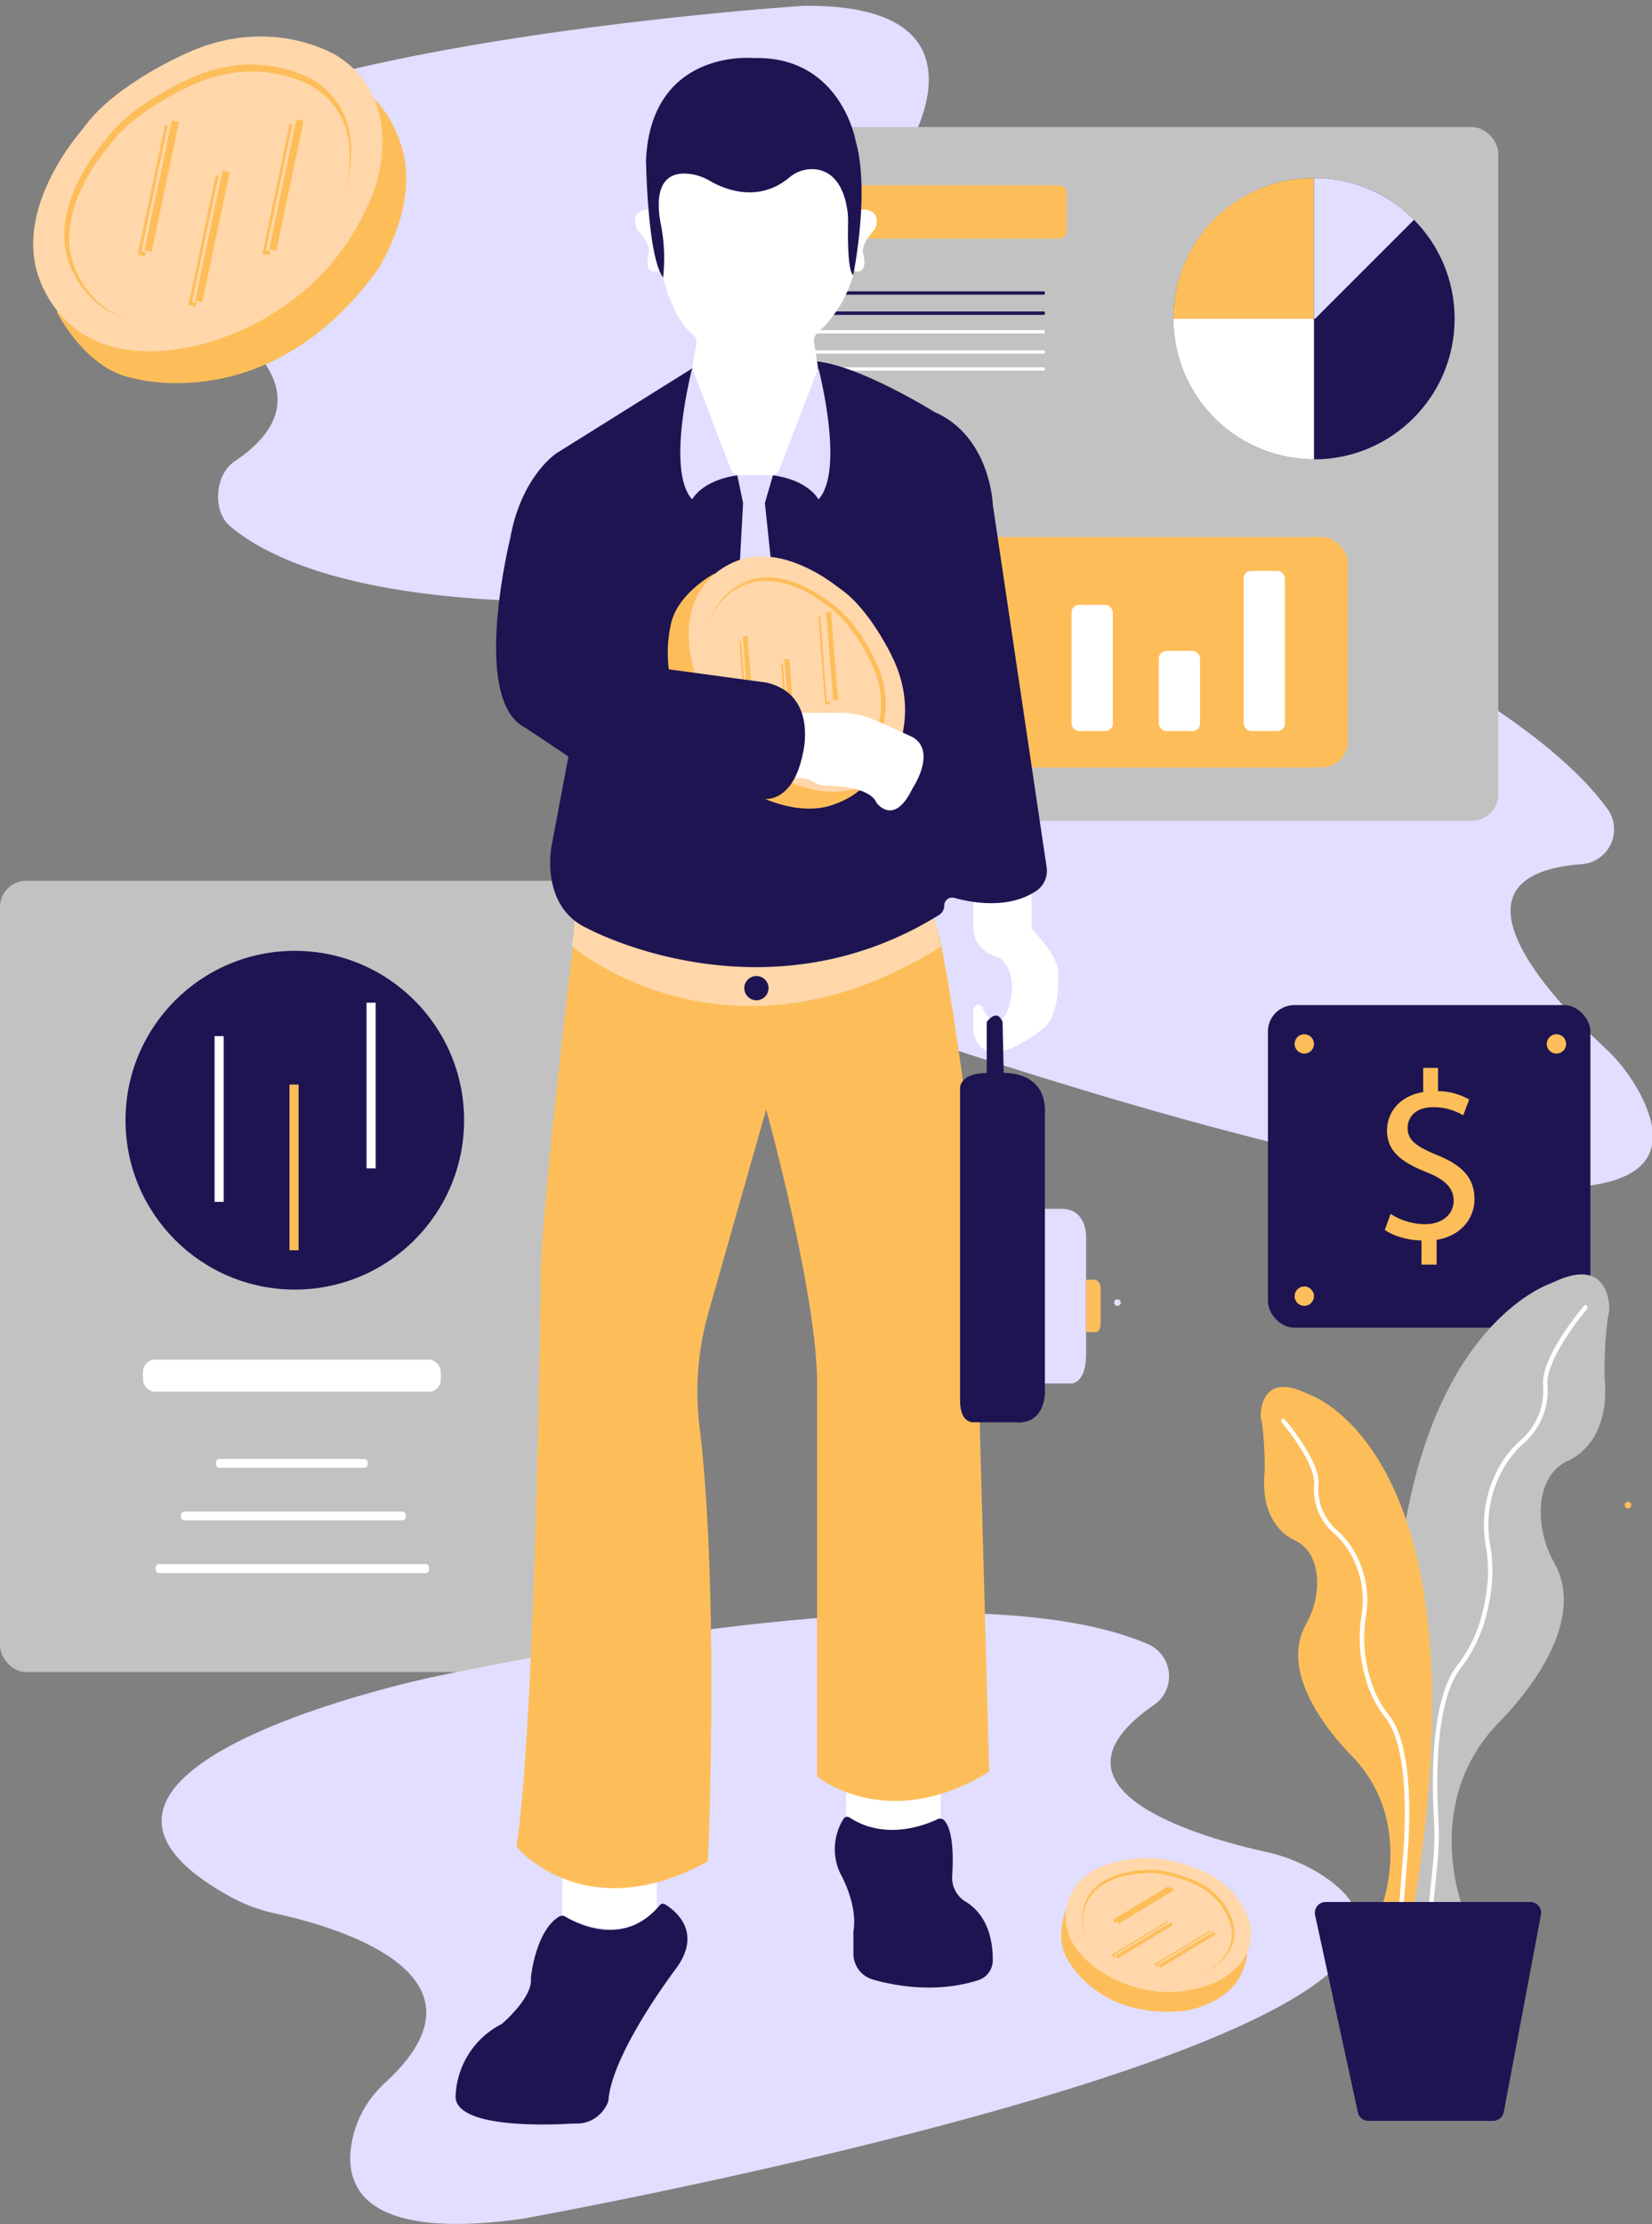 <svg xmlns="http://www.w3.org/2000/svg" viewBox="0 0 752 1012"><rect x="0" y="0" width="752" height="1012" fill="#808080" stroke="none"/><defs><style>.cls-1{fill:#fdbe5a;}.cls-2{fill:#e1deff;}.cls-3{fill:#fff;}.cls-4{fill:#c2c2c2;}.cls-5{fill:#1e1452;}.cls-6{fill:#ffd7aa;}.cls-7{fill:none;stroke:#fff;stroke-linecap:round;stroke-linejoin:round;stroke-width:2px;}</style></defs><title>visuels-02</title><g id="Calque_1" data-name="Calque 1"><path class="cls-1" d="M741.05,686.29a1.5,1.5,0,0,0,0-3,1.5,1.5,0,0,0,0,3Z"/></g><g id="Calque_2" data-name="Calque 2"><path class="cls-2" d="M720.14,393.16a15.86,15.86,0,0,0,11.6-25.09c-21.52-29.77-87.48-83.95-288.53-151.49,0,0-192.79-64.55-129.95,40.07A75.52,75.52,0,0,0,327,273.32c20.46,18.79,75.53,76.17,4.21,91.63a48.41,48.41,0,0,0-23.58,12.35c-15.07,14.59-27.12,42.35,46.22,72.58,0,0,452.12,165.86,393.24,48.78A79,79,0,0,0,730,476.23C709,456.81,651.9,398.27,720.14,393.16Z"/><path class="cls-3" d="M469.57,404.89v17.66s13.25,13.24,12.14,21c0,0,1.11,17.66-6.62,24.28,0,0-13.24,11-23.18,11,0,0-6.62,0-8.82-8.82V459s2.2-4.41,4.41,0c0,0,5.52,12.14,11,1.1,0,0,6.62-15.45-3.31-24.28,0,0-12.14-2.2-12.14-14.34V406Z"/><path class="cls-2" d="M106.77,209.94c-9,6-10.13,22.6-2.11,29.4,23.86,20.26,87.32,46,255.21,29,0,0,160.93-16.58,86.62-93.1a53.09,53.09,0,0,0-14.62-10.65c-20.2-9.94-76.35-43.37-27.11-88.06a54.52,54.52,0,0,0,14.39-21.87c7.45-20.54,9.19-52.73-53.51-52,0,0-381.21,24.67-306.59,115A57.26,57.26,0,0,0,77.7,132.6C98.45,142.94,156.42,176.67,106.77,209.94Z"/><rect class="cls-4" x="338.8" y="57.82" width="343.21" height="315.62" rx="12"/><rect class="cls-1" x="440.33" y="244.32" width="173.26" height="104.84" rx="12"/><rect class="cls-3" x="566.14" y="259.77" width="18.76" height="72.84" rx="3.38"/><rect class="cls-3" x="527.51" y="296.19" width="18.76" height="36.42" rx="3.37"/><rect class="cls-3" x="487.78" y="275.22" width="18.76" height="57.39" rx="3.38"/><rect class="cls-1" x="413.29" y="36.3" width="24.28" height="120.29" rx="3.38" transform="translate(328.98 521.87) rotate(-90)"/><rect class="cls-5" x="341.03" y="132.55" width="134.61" height="1.53" rx="0.5"/><rect class="cls-5" x="341.03" y="141.72" width="134.61" height="1.53" rx="0.5"/><rect class="cls-3" x="341.03" y="150.2" width="134.61" height="1.53" rx="0.5"/><rect class="cls-3" x="341.03" y="159.38" width="134.61" height="1.53" rx="0.5"/><rect class="cls-3" x="341.03" y="167.11" width="134.61" height="1.53" rx="0.5"/><circle class="cls-5" cx="598.14" cy="145" r="64.01"/><path class="cls-3" d="M534.13,145a64,64,0,0,0,64,64V145Z"/><path class="cls-1" d="M598.14,145V81h-.39a63.81,63.81,0,0,0-63.62,64Z"/><rect class="cls-4" y="400.72" width="267.07" height="360.07" rx="12"/><circle class="cls-5" cx="134.2" cy="509.68" r="77.06"/><rect class="cls-3" x="65.11" y="618.63" width="135.53" height="14.62" rx="5.5"/><rect class="cls-3" x="98.32" y="663.8" width="69.09" height="3.99" rx="1.5"/><rect class="cls-3" x="82.38" y="687.72" width="102.31" height="3.99" rx="1.5"/><rect class="cls-3" x="70.87" y="711.64" width="124.46" height="4.1" rx="1.5"/><rect class="cls-1" x="131.76" y="493.47" width="4.15" height="75.39"/><rect class="cls-3" x="97.67" y="471.43" width="4.15" height="75.39"/><rect class="cls-3" x="166.85" y="456.21" width="4.15" height="75.39"/><path class="cls-2" d="M525.37,775.69a15.87,15.87,0,0,0-2.64-27.53c-33.6-14.83-117.89-28.32-325.55,14.83,0,0-199,41.58-92,100.19a75.32,75.32,0,0,0,20.26,7.45c27.15,5.9,103.65,27.64,49.88,77a48.52,48.52,0,0,0-14.12,22.57c-5.65,20.2-2,50.24,76.53,39.33,0,0,474-85,364.11-156.34a79.08,79.08,0,0,0-26.1-10.73C547.88,836.26,469,814.54,525.37,775.69Z"/><path class="cls-3" d="M385.15,810.46v17.66s22.07,14.34,43,0V810.46Z"/><path class="cls-3" d="M256,853.5v17.66s22.07,14.34,43,0V853.5Z"/><path class="cls-5" d="M384,827.51a26,26,0,0,0-3.24,20,23.32,23.32,0,0,0,2.18,5.68c2.28,4.36,7.26,15.34,5.54,25.65v10.06a12.22,12.22,0,0,0,8.89,11.77c10.51,3,29,6.29,47.88.31a9.51,9.51,0,0,0,6.67-9c.06-7.79-1.68-20.35-12.48-26.82a12.66,12.66,0,0,1-6-11.7c.54-8.44.5-20.54-3.56-25.13a2.62,2.62,0,0,0-3.12-.62c-5.16,2.49-23.55,10-40.13-.8A1.93,1.93,0,0,0,384,827.51Z"/><path class="cls-5" d="M300.27,866.9a1.91,1.91,0,0,1,2.47-.45c4.51,2.75,17.13,12.41,5.16,29,0,0-28.54,37.32-30.88,59.41,0,.11,0,.22,0,.32,0,2.07-4.43,10.9-14.25,11-1.11,0-2.22,0-3.33.08-10.21.59-53.91,2.22-52-13.38a38.4,38.4,0,0,1,20.79-31.91,1.85,1.85,0,0,0,.34-.23c1.53-1.33,14-12.39,13.1-20.66a2,2,0,0,1,0-.35c.23-2.09,2.58-21.31,12.74-27.66a2.8,2.8,0,0,1,2.94,0C262.88,875.35,284.13,886.2,300.27,866.9Z"/><path class="cls-1" d="M262.65,415.38S245,558.84,246.1,586.43c0,0-2.21,196.44-11,253.83,0,0,30.9,37.52,87.18,6.62,0,0,5.3-122.7-3.84-197.57a132.11,132.11,0,0,1,4.08-52.22l26.25-92.32s23.18,83.87,23.18,124.7V808.25s32,26.49,78.35-2.21l-7.73-282.51s-12-95.44-17.61-105.66L316.73,399.93Z"/><path class="cls-2" d="M472.33,550v79.46h15.45s6.62,0,6.62-13.24V562.15s0-12.14-11-12.14Z"/><path class="cls-1" d="M494.4,582.24v23.84H499s2,0,2-4V585.88s0-3.64-3.31-3.64Z"/><path class="cls-6" d="M260.43,430.54s70.64,61,167.76.29l-3.27-16.27S352.37,470,262,415.93Z"/><circle class="cls-5" cx="344.32" cy="449.59" r="5.52"/><rect class="cls-5" x="577.17" y="457.31" width="146.78" height="146.78" rx="12"/><circle class="cls-1" cx="593.72" cy="474.97" r="4.41"/><circle class="cls-1" cx="708.5" cy="474.97" r="4.41"/><circle class="cls-1" cx="593.72" cy="589.74" r="4.41"/><path class="cls-1" d="M647.07,575.4v-11c-6.32-.11-12.87-2.08-16.69-4.8l2.62-7.31A29.07,29.07,0,0,0,648.71,557c7.74,0,13-4.47,13-10.69,0-6-4.25-9.71-12.33-13-11.12-4.37-18-9.39-18-18.88,0-9,6.43-15.92,16.47-17.56v-11h6.76v10.58a29.13,29.13,0,0,1,14.18,3.82l-2.73,7.2a26.34,26.34,0,0,0-13.74-3.71c-8.4,0-11.56,5-11.56,9.38,0,5.68,4,8.52,13.53,12.45,11.23,4.57,16.9,10.25,16.9,20,0,8.61-6,16.69-17.23,18.54V575.4Z"/><path class="cls-4" d="M666.36,869.15s-11.27-26.78-1.71-56.52a74.82,74.82,0,0,1,17.87-29.14c11.69-12,40-45.2,25.08-72.24a47.4,47.4,0,0,1-6.28-23.3c.08-7.69,2.06-16.08,9-21.29a19.18,19.18,0,0,1,3.8-2.2c3.85-1.75,18.24-10.05,16.42-35.88-.17-2.42-.22-4.85-.17-7.28.15-6.63.63-18.57,2.22-24.95,0,0,1.1-25.12-24.51-13.39-1.07.49-2.16.95-3.25,1.4-12.38,5.12-99.5,48.82-60.35,284.79Z"/><path class="cls-7" d="M721.69,594.87s-19.41,22.83-18.27,35.38A30.87,30.87,0,0,1,693,655.91a44.58,44.58,0,0,0-6.92,7.61,52.92,52.92,0,0,0-8.77,39.5,65.36,65.36,0,0,1,.87,16.46,92,92,0,0,1-3.72,19.34,66.17,66.17,0,0,1-10.7,20.07c-4.66,6.09-12.53,23.31-10,69a127.2,127.2,0,0,1-.42,19.52l-1.82,18.49"/><path class="cls-1" d="M628.35,869.15s9.27-22,1.4-46.52a61.46,61.46,0,0,0-14.7-24c-9.62-9.89-32.87-37.2-20.64-59.46A39,39,0,0,0,599.58,720c-.07-6.33-1.7-13.23-7.38-17.52a16.54,16.54,0,0,0-3.13-1.81c-3.17-1.44-15-8.27-13.51-29.52q.21-3,.13-6c-.12-5.45-.51-15.28-1.82-20.53,0,0-.9-20.67,20.17-11,.88.41,1.78.79,2.67,1.16C606.9,639,675.6,675,643.38,869.15Z"/><path class="cls-7" d="M584.2,646.53s16,18.79,15,29.12a25.38,25.38,0,0,0,8.42,21,39.9,39.9,0,0,1,7.09,8.26,43.45,43.45,0,0,1,6.12,30,62.93,62.93,0,0,0-.37,18.33,75,75,0,0,0,2.6,11.78,50.61,50.61,0,0,0,8.81,16.52c4.08,5.33,11.14,21,7.72,64.16l-1.88,23.48"/><path class="cls-5" d="M598.64,871.35l19.47,89.74a4.91,4.91,0,0,0,4.81,3.87h56.77a4.92,4.92,0,0,0,4.83-4l16.93-89.74a4.92,4.92,0,0,0-4.83-5.83H603.45A4.92,4.92,0,0,0,598.64,871.35Z"/><path class="cls-3" d="M171.52,81.31a1.5,1.5,0,0,0,0-3,1.5,1.5,0,0,0,0,3Z"/><path class="cls-2" d="M508.67,594.17a1.5,1.5,0,0,0,0-3,1.5,1.5,0,0,0,0,3Z"/><path class="cls-2" d="M643.66,100a63.8,63.8,0,0,0-45.52-19v64h.53Z"/><path class="cls-5" d="M315.07,167.63l-61.8,38.62s-16,10.48-21,38.63c0,0-18.21,73.38,6.62,86.07l19.87,13.25L251.06,385s-5.51,27.59,16.56,37.52c0,0,80.06,43.28,159.84-6.22a5.07,5.07,0,0,0,2.38-4.32h0a3.58,3.58,0,0,1,4.53-3.46c8,2.21,24.81,5.3,37.41-3.21a11,11,0,0,0,4.65-10.73L451.91,229.43s-1.1-30.9-26.48-41.94c0,0-35.32-22.07-55.18-23.18Z"/><path class="cls-2" d="M315.07,167.63s-12.14,46.35,0,59.59c0,0,4.42-8.83,21-11l6.62-8.83Z"/><path class="cls-2" d="M372.58,167.63s12.14,46.35,0,59.59c0,0-4.41-8.83-21-11L345,207.35Z"/><polygon class="cls-2" points="335.49 215.63 352.04 215.63 348.18 228.87 352.59 270.81 336.04 269.71 338.25 228.87 335.49 215.63"/><path class="cls-3" d="M316,152.88a3.79,3.79,0,0,1,.95,3.5l-1.67,10a4.32,4.32,0,0,0,.3,2.43l17.12,44.76a4.34,4.34,0,0,0,4,2.62h14.17a4.34,4.34,0,0,0,4-2.78L372,168.7a4.17,4.17,0,0,0,.24-2.21l-1.68-10.93a4.33,4.33,0,0,1,1.26-3.77,56.94,56.94,0,0,0,16.6-26.65h0v-7.73l1.1-23.17-12.14-21-17.65,1.1-11,6.62-21,1.11-8.83-4.42-14.34-2.2L298,84.31l1.1,11v8.83S299.07,138.38,316,152.88Z"/><path class="cls-3" d="M391.77,95.34s9.08-1,7,7.59a4.63,4.63,0,0,1-1.06,2c-1.68,1.86-5.7,6.77-4.82,10.29,0,0,3.31,11-5.51,7.72Z"/><path class="cls-3" d="M296.43,95.34s-9.08-1-7,7.59a4.65,4.65,0,0,0,1.07,2c1.67,1.86,5.69,6.77,4.81,10.29,0,0-3.31,11,5.52,7.72Z"/><path class="cls-5" d="M301.87,126.24s.28-2.51.42-6.28a80.41,80.41,0,0,0-1.54-18.31c-1.65-8.45-2.88-25.27,14.42-22.34a24.18,24.18,0,0,1,8,3c5.94,3.47,21.69,10.49,36.15-1.56A16,16,0,0,1,370.88,77c5.16.46,11.15,3.57,14,14.4a37.33,37.33,0,0,1,1.16,10.53c-.15,6.07-.14,21.56,2.35,23.21,0,0,7.77-37.73,1.11-61,0,0-6.66-38.84-46.61-37.73,0,0-46.61-4.44-48.83,46.61C294.1,73,294.66,116.81,301.87,126.24Z"/><path class="cls-5" d="M449.16,488.21V465s4.54-6.62,7.23,0l.49,23.17s19.87-1.1,18.76,18.77V633.89s0,14.34-13.24,13.24H443.64s-6.62,1.1-6.62-9.93V494.84S437,488.21,449.16,488.21Z"/><path class="cls-1" d="M325,261.08s-17.74,9.39-19.88,24.4c0,0-11.1,42.77,36,74.59,0,0,18.08,10.93,34.94,7,0,0,11-2.37,18-10.14Z"/><path class="cls-6" d="M338.63,254.16s-32.75,7.24-23.45,48c0,0,7.82,41.59,50.42,55.93,0,0,27.53,9.71,41-12.54,0,0,12.6-20.87-.73-47.24,0,0-9.86-20.87-23-30.14-.83-.58-1.65-1.18-2.45-1.8C375.51,262.65,356.77,249.44,338.63,254.16Z"/><path class="cls-1" d="M342.9,263.52s-26.91,6-19.26,39.49c0,0,6.42,34.17,41.43,46,0,0,22.63,8,33.68-10.31,0,0,10.36-17.14-.6-38.82,0,0-8.1-17.15-18.93-24.77-.68-.48-1.35-1-2-1.48C373.22,270.5,357.81,259.65,342.9,263.52Z"/><path class="cls-6" d="M342.12,265.07s-26.3,5.82-18.83,38.59c0,0,6.28,33.39,40.49,44.92,0,0,22.11,7.8,32.91-10.08,0,0,10.13-16.76-.58-37.94,0,0-7.92-16.76-18.5-24.21-.66-.46-1.32-.94-2-1.44C371.74,271.89,356.69,261.28,342.12,265.07Z"/><rect class="cls-1" x="357.01" y="301.66" width="2.2" height="40.07" transform="translate(-23.71 28.54) rotate(-4.42)"/><rect class="cls-1" x="338.04" y="291.37" width="2.2" height="40.07" transform="translate(-22.98 27.05) rotate(-4.42)"/><rect class="cls-1" x="374.08" y="280.47" width="2.2" height="40.07" transform="translate(-22.03 29.79) rotate(-4.42)"/><rect class="cls-6" x="357.76" y="300.37" width="2.2" height="40.07" transform="translate(-23.61 28.59) rotate(-4.42)"/><rect class="cls-6" x="338.79" y="290.09" width="2.2" height="40.07" transform="translate(-22.88 27.1) rotate(-4.42)"/><rect class="cls-6" x="374.83" y="279.19" width="2.2" height="40.07" transform="translate(-21.93 29.84) rotate(-4.42)"/><rect class="cls-1" x="358.6" y="299.83" width="2.2" height="40.07" transform="translate(-23.57 28.65) rotate(-4.42)"/><rect class="cls-1" x="339.63" y="289.54" width="2.2" height="40.07" transform="translate(-22.83 27.16) rotate(-4.42)"/><rect class="cls-1" x="375.67" y="278.65" width="2.2" height="40.07" transform="matrix(1, -0.08, 0.08, 1, -21.89, 29.91)"/><path class="cls-3" d="M361.42,352.36a1.6,1.6,0,0,0,1.68,1.6,13,13,0,0,1,8.25,2.38s1.11,1.1,5.52,1.1c0,0,18.76,0,22.07,7.73,0,0,7.73,11,16.09-5.76.23-.46.5-.9.76-1.34,1.61-2.61,8.89-15.42,1-21.78a10.08,10.08,0,0,0-2.28-1.35L399.15,328a41.45,41.45,0,0,0-16.32-3.67H363.64a2.21,2.21,0,0,0-2.22,2.22Z"/><path class="cls-5" d="M262.62,328.16a16.64,16.64,0,0,0,11.11,20.44c21.53,6.61,59.58,17.22,75,14.91,0,0,12.14,1.1,16.55-19.86,0,0,7.54-26.91-15.66-32.9a15.64,15.64,0,0,0-1.79-.33L285,301.89a13.15,13.15,0,0,0-2.08-.06h-.08a16.83,16.83,0,0,0-16.15,12.1Z"/><path class="cls-1" d="M25.81,141.77s13,26.5,35,30.33c0,0,62.38,18.25,111.29-49.59,0,0,16.88-26.09,11.93-51.06,0,0-3-16.34-14.1-26.88Z"/><path class="cls-6" d="M16.24,121.35S25.42,169.82,85.83,158c0,0,61.49-9.63,84.5-71.61,0,0,15.51-40-16.6-60.81,0,0-30.11-19.48-69.48-1.07,0,0-31.13,13.56-45.35,32.51q-1.35,1.79-2.77,3.53C30.39,67.51,10.13,94.47,16.24,121.35Z"/><path class="cls-1" d="M30.21,115.49s7.54,39.83,57.18,30.1c0,0,50.54-7.91,69.45-58.85,0,0,12.75-32.9-13.64-50,0,0-24.74-16-57.1-.88,0,0-25.58,11.14-37.28,26.72-.73,1-1.49,2-2.27,2.89C41.83,71.23,25.18,93.39,30.21,115.49Z"/><path class="cls-6" d="M32.44,116.71s7.37,38.93,55.89,29.42c0,0,49.39-7.73,67.87-57.51,0,0,12.46-32.16-13.33-48.84,0,0-24.18-15.64-55.8-.86,0,0-25,10.89-36.43,26.11-.72,1-1.46,1.91-2.22,2.83C43.8,73.46,27.53,95.12,32.44,116.71Z"/><rect class="cls-1" x="63.43" y="107.93" width="60.41" height="3.32" transform="translate(-32.88 178.65) rotate(-78.12)"/><rect class="cls-1" x="40.33" y="85.02" width="60.41" height="3.32" transform="translate(-28.81 137.86) rotate(-78.12)"/><rect class="cls-1" x="97.1" y="84.5" width="60.41" height="3.32" transform="translate(16.78 192.99) rotate(-78.12)"/><rect class="cls-6" x="65.07" y="106.39" width="60.41" height="3.32" transform="translate(-30.08 179.03) rotate(-78.12)"/><rect class="cls-6" x="41.97" y="83.48" width="60.41" height="3.32" transform="translate(-26.01 138.23) rotate(-78.12)"/><rect class="cls-6" x="98.73" y="82.96" width="60.41" height="3.32" transform="translate(19.58 193.37) rotate(-78.12)"/><rect class="cls-1" x="66.51" y="105.96" width="60.41" height="3.32" transform="translate(-28.52 180.09) rotate(-78.12)"/><rect class="cls-1" x="43.41" y="83.05" width="60.41" height="3.32" transform="translate(-24.44 139.3) rotate(-78.12)"/><rect class="cls-1" x="100.17" y="82.53" width="60.41" height="3.32" transform="translate(21.14 194.43) rotate(-78.12)"/><path class="cls-1" d="M485.14,869s-5.12,13.44.82,22.54c0,0,14.24,28.3,54.67,23.17,0,0,14.91-2.66,22.16-12.73,0,0,4.83-6.5,4.89-14Z"/><path class="cls-6" d="M489.23,858.77s-14.22,19.38,10.08,37c0,0,23.88,18.71,53.62,6.3,0,0,19.42-7.78,16.14-26.13,0,0-3.07-17.2-22.72-25.11,0,0-15.18-6.59-26.66-5.35-.72.07-1.45.14-2.17.18C513.12,845.9,496.78,847.65,489.23,858.77Z"/><path class="cls-1" d="M496,861.79s-11.69,15.93,8.28,30.39c0,0,19.62,15.37,44.06,5.18,0,0,16-6.4,13.27-21.48,0,0-2.52-14.14-18.67-20.64,0,0-12.48-5.41-21.91-4.4-.6.07-1.19.12-1.79.16C515.6,851.22,502.17,852.65,496,861.79Z"/><path class="cls-6" d="M496.27,863s-11.42,15.56,8.1,29.69c0,0,19.18,15,43.06,5.06,0,0,15.6-6.25,13-21,0,0-2.47-13.81-18.25-20.17,0,0-12.19-5.28-21.41-4.29l-1.75.15C515.46,852.66,502.33,854.07,496.27,863Z"/><rect class="cls-1" x="504.44" y="881.62" width="29.44" height="1.62" transform="translate(-381.49 395.56) rotate(-31.14)"/><rect class="cls-1" x="504.92" y="865.77" width="29.44" height="1.62" transform="translate(-373.23 393.53) rotate(-31.14)"/><rect class="cls-1" x="523.98" y="885.83" width="29.44" height="1.62" transform="translate(-380.85 406.27) rotate(-31.14)"/><rect class="cls-6" x="505.53" y="881.69" width="29.44" height="1.62" transform="translate(-381.37 396.14) rotate(-31.14)"/><rect class="cls-6" x="506.01" y="865.84" width="29.44" height="1.62" transform="matrix(0.86, -0.52, 0.52, 0.86, -373.11, 394.1)"/><rect class="cls-6" x="525.07" y="885.9" width="29.44" height="1.62" transform="translate(-380.73 406.85) rotate(-31.14)"/><rect class="cls-1" x="506.16" y="882.06" width="29.44" height="1.62" transform="translate(-381.47 396.52) rotate(-31.14)"/><rect class="cls-1" x="506.64" y="866.21" width="29.44" height="1.62" transform="translate(-373.21 394.48) rotate(-31.14)"/><rect class="cls-1" x="525.7" y="886.27" width="29.44" height="1.62" transform="translate(-380.83 407.23) rotate(-31.14)"/></g></svg>